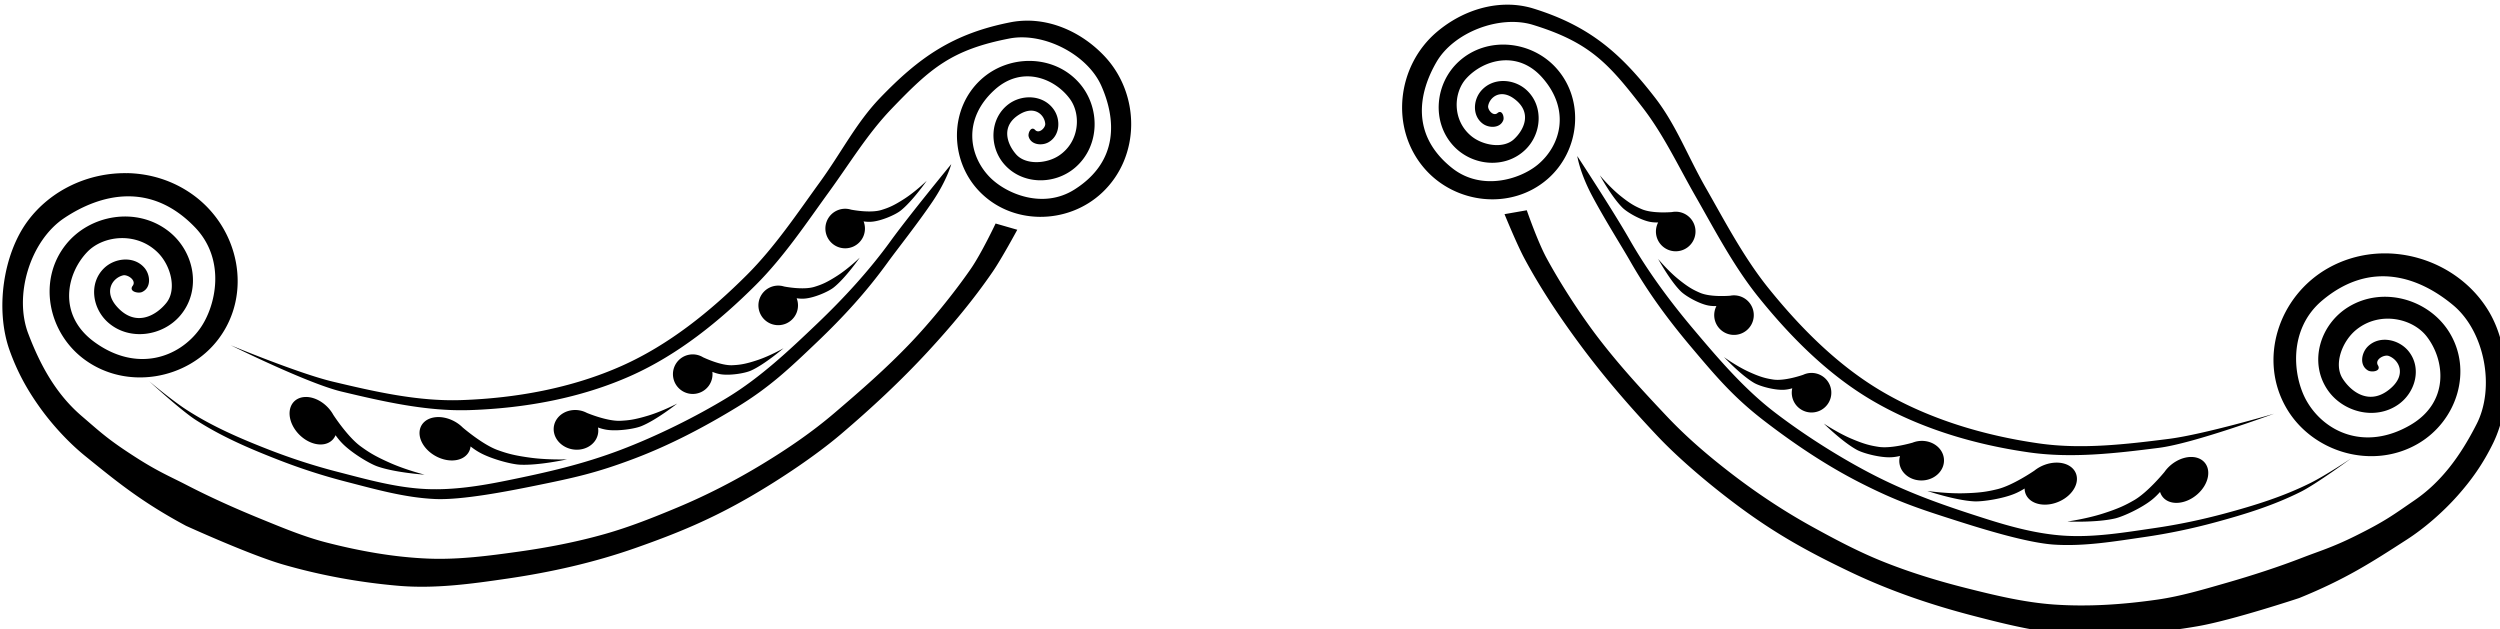 <?xml version="1.0" encoding="UTF-8"?>
<svg width="67.94mm" height="17.102mm" version="1.1" viewBox="0 0 67.94 17.102" xmlns="http://www.w3.org/2000/svg"><g transform="translate(-40.113 -79.895)"><path class="firulas" transform="scale(.265)" d="m305.91 301.97c-2.589 0.01-5.155 1.073-7.184 2.791-4.098 3.471-4.847 9.838-1.301 13.975 3.161 3.688 8.928 4.351 12.652 1.113 3.278-2.85 3.859-8.018 0.928-11.33-2.538-2.868-7.111-3.364-10.01-0.74-2.46 2.227-2.871 6.203-0.553 8.688 1.914 2.051 5.296 2.378 7.365 0.365 1.645-1.6 1.89-4.391 0.18-6.043-1.283-1.239-3.491-1.404-4.721 8e-3 -0.838 0.962-0.926 2.603 0.193 3.398 0.626 0.445 1.76 0.462 2.076-0.381 0.117-0.311-0.112-1.095-0.566-0.754-0.452 0.436-1.059-0.314-0.986-0.713 0.166-0.909 1.275-1.762 2.674-0.723 1.91 1.416 0.98 3.222-0.043 4.156-1.082 0.988-3.189 0.643-4.383-0.352-1.944-1.621-1.82-4.429-0.496-5.887 1.747-1.924 5.256-2.96 7.795-0.092 2.931 3.312 1.903 6.986-0.482 8.945-1.845 1.516-5.779 2.705-8.771 0.324-4.263-3.393-3.43-7.707-1.59-10.875 1.761-3.031 6.4-4.814 9.795-3.832 5.92 1.807 7.838 3.972 11.365 8.539 2.16 2.815 3.556 5.848 5.451 9.158 1.895 3.311 3.845 7.071 6.404 10.25 3.316 4.118 7.18 7.994 11.748 10.654 4.856 2.829 10.45 4.481 16.014 5.273 4.392 0.625 8.898 0.091 13.299-0.467 3.561-0.451 11.814-3.5 11.814-3.5s-7.232 2.129-10.793 2.58c-4.401 0.558-8.907 1.092-13.299 0.467-5.564-0.793-11.157-2.445-16.014-5.273-4.568-2.661-8.432-6.539-11.748-10.656-2.559-3.179-4.509-6.937-6.404-10.248-1.895-3.311-3.026-6.417-5.186-9.232-3.528-4.567-6.727-7.426-12.646-9.232-0.849-0.245-1.715-0.359-2.578-0.355zm-49.441 1.643c-0.434 0.012-0.872 0.055-1.307 0.131-6.08 1.158-9.567 3.656-13.566 7.816-2.451 2.566-3.911 5.532-6.152 8.619-2.241 3.087-4.585 6.614-7.473 9.498-3.74 3.736-7.998 7.175-12.826 9.328-5.133 2.289-10.873 3.328-16.49 3.516-4.433 0.148-8.857-0.869-13.172-1.898-3.491-0.833-10.451-3.727-10.451-3.727s7.878 3.919 11.369 4.752c4.315 1.029 8.736 2.047 13.17 1.898 5.617-0.188 11.357-1.227 16.49-3.516 4.828-2.153 9.088-5.592 12.828-9.328 2.887-2.884 5.23-6.411 7.471-9.498 2.241-3.087 3.955-5.953 6.406-8.52 3.999-4.16 6.143-6.106 12.223-7.264 3.481-0.61 7.898 1.664 9.322 4.867 1.488 3.348 1.853 7.725-2.752 10.639-3.232 2.045-7.014 0.439-8.686-1.268-2.16-2.205-2.787-5.969 0.484-8.945 2.833-2.578 6.211-1.169 7.74 0.932 1.159 1.592 0.978 4.399-1.129 5.801-1.294 0.861-3.426 0.974-4.394-0.125-0.916-1.039-1.645-2.934 0.406-4.137 1.503-0.883 2.513 0.087 2.58 1.008 0.029 0.405-0.654 1.083-1.057 0.602-0.414-0.388-0.729 0.368-0.646 0.689 0.223 0.872 1.353 0.978 2.023 0.604 1.199-0.67 1.288-2.313 0.559-3.359-1.07-1.536-3.282-1.609-4.691-0.516-1.879 1.458-1.935 4.26-0.473 6.027 1.84 2.225 5.237 2.263 7.361 0.43 2.572-2.22 2.592-6.216 0.387-8.695-2.599-2.921-7.198-2.922-10.031-0.344-3.271 2.977-3.252 8.179-0.301 11.365 3.354 3.621 9.159 3.581 12.699 0.256 3.971-3.731 3.914-10.14 0.215-14.033-2.136-2.248-5.098-3.689-8.137-3.606zm56.652 13.879s0.247 1.676 1.504 4.047c1.287 2.428 3.073 5.25 3.898 6.695 1.861 3.261 3.908 6.034 6.328 8.904 2.548 3.021 4.325 5.117 7.459 7.525 3.074 2.363 6.368 4.576 9.824 6.334 3.773 1.919 5.938 2.634 9.971 3.92 2.612 0.833 7.184 2.248 9.92 2.424 3.098 0.2 6.207-0.333 9.279-0.779 2.436-0.354 4.857-0.859 7.232-1.504 3.051-0.826 5.967-1.724 8.793-3.141 1.616-0.81 5.168-3.428 5.168-3.428s-2.53 1.7-4.146 2.51c-2.826 1.416-5.742 2.315-8.793 3.141-2.377 0.641-4.794 1.15-7.231 1.504-3.072 0.447-6.183 0.979-9.281 0.779-2.736-0.176-5.427-0.902-8.039-1.734-4.033-1.286-7.569-2.491-11.342-4.41-3.457-1.758-7.26-4.17-10.334-6.533-3.134-2.409-5.758-5.488-8.307-8.51-2.421-2.87-4.704-5.96-6.564-9.221-1.65-2.892-5.34-8.523-5.34-8.523zm-64.197 0.83s-4.276 5.202-6.229 7.898c-2.201 3.041-4.806 5.867-7.521 8.459-2.859 2.729-5.801 5.507-9.176 7.564-3.311 2.018-7.353 4.008-10.979 5.383-3.958 1.501-7.602 2.317-11.75 3.16-2.687 0.546-5.441 0.977-8.18 0.857-3.102-0.136-6.136-1-9.143-1.775-2.384-0.615-4.733-1.38-7.027-2.273-2.944-1.15-5.748-2.358-8.404-4.07-1.52-0.979-3.85-2.941-3.85-2.941s3.248 2.986 4.768 3.965c2.657 1.712 5.46 2.918 8.404 4.068 2.292 0.898 4.643 1.661 7.027 2.275 3.006 0.775 6.041 1.64 9.143 1.775 2.739 0.12 7.436-0.796 10.123-1.342 4.148-0.843 6.378-1.321 10.336-2.822 3.626-1.375 7.138-3.218 10.449-5.236 3.375-2.057 5.367-3.949 8.227-6.678 2.716-2.592 5.048-5.129 7.25-8.17 0.976-1.349 3.057-3.962 4.598-6.236 1.505-2.222 1.934-3.861 1.934-3.861zm-84.545 0.928c-3.903-0.065-7.794 1.7-10.174 4.916-2.513 3.396-3.355 9.101-1.83 13.312 0.803 2.218 1.787 3.977 3.043 5.742 1.325 1.863 3.028 3.69 4.672 5.023 3.354 2.72 5.828 4.737 10.346 7.166 0 0 6.548 2.989 9.994 3.982 3.832 1.105 7.794 1.826 11.768 2.17 3.776 0.327 7.516-0.193 11.266-0.744 4.437-0.652 8.795-1.629 13.027-3.113 4.418-1.55 7.848-2.977 11.896-5.328 2.978-1.73 6.62-4.146 9.242-6.379 3.114-2.652 6.11-5.435 8.885-8.439 2.386-2.584 4.663-5.294 6.652-8.195 0.942-1.374 2.527-4.311 2.527-4.311l-2.223-0.641s-1.44 3.051-2.549 4.656c-1.724 2.494-4.146 5.472-6.244 7.66-2.48 2.587-5.004 4.786-7.731 7.113-2.309 1.971-4.778 3.653-7.373 5.229-2.787 1.692-5.714 3.202-8.723 4.459-2.438 1.019-4.903 2.002-7.445 2.723-2.899 0.822-5.872 1.394-8.855 1.812-3.062 0.429-6.159 0.836-9.248 0.713-3.52-0.14-7.027-0.771-10.439-1.647-2.339-0.6-4.58-1.543-6.816-2.455-2.577-1.052-5.124-2.193-7.596-3.473-1.509-0.781-2.834-1.329-5.012-2.719-2.962-1.89-3.672-2.591-5.709-4.34-2.476-2.125-4.131-4.941-5.438-8.373-1.543-3.931 0.152-9.573 3.664-11.916 3.67-2.449 8.839-3.805 13.408 0.947 3.207 3.335 2.161 8.089 0.504 10.402-2.142 2.99-6.513 4.522-10.848 1.34-3.754-2.756-2.849-6.997-0.686-9.229 1.64-1.692 5.05-2.078 7.223 0.082 1.334 1.326 1.968 3.788 0.875 5.152-1.033 1.29-3.138 2.546-5.059 0.408-1.409-1.566-0.482-2.95 0.607-3.225 0.479-0.12 1.453 0.534 0.969 1.105-0.369 0.566 0.611 0.771 0.979 0.605 0.994-0.446 0.855-1.786 0.25-2.488-1.083-1.256-3.073-1.011-4.158 0.062-1.593 1.575-1.167 4.173 0.475 5.584 2.187 1.882 5.562 1.352 7.342-0.73 2.24-2.621 1.494-6.594-1.201-8.682-3.264-2.529-8.063-1.699-10.523 1.402-2.899 3.654-1.828 9.019 1.926 11.775 4.334 3.182 10.572 2.052 13.707-2.07 3.562-4.684 2.161-11.449-2.654-14.871-2.026-1.44-4.371-2.139-6.713-2.178zm151.05 0.211s1.244 2.268 2.34 3.34c0.503 0.492 1.873 1.267 2.82 1.443 0.296 0.055 0.577 0.066 0.826 0.057a2.03 2.03 0 0 0-0.156 1.467 2.03 2.03 0 0 0 2.494 1.42 2.03 2.03 0 0 0 1.42-2.496 2.03 2.03 0 0 0-2.342-1.453c-0.077 7e-3 -2.003 0.174-3.1-0.299-0.675-0.291-1.194-0.557-2.248-1.414-1.054-0.857-2.055-2.064-2.055-2.064zm-69.023 0.568s-1.125 1.093-2.266 1.832c-1.14 0.739-1.682 0.947-2.385 1.164-1.141 0.352-3.039-0.022-3.115-0.037a2.03 2.03 0 0 0-2.484 1.193 2.03 2.03 0 0 0 1.143 2.633 2.03 2.03 0 0 0 2.633-1.143 2.03 2.03 0 0 0 2e-3 -1.475c0.247 0.036 0.528 0.056 0.828 0.033 0.961-0.073 2.406-0.696 2.959-1.131 1.205-0.947 2.686-3.07 2.686-3.07zm61.533 3.025-2.279 0.398s1.26 3.091 2.049 4.559c1.665 3.099 3.635 6.037 5.729 8.863 2.435 3.287 5.112 6.378 7.922 9.35 2.366 2.502 5.728 5.295 8.502 7.336 3.771 2.774 7.029 4.565 11.254 6.582 4.047 1.932 8.274 3.373 12.615 4.5 3.668 0.952 7.33 1.869 11.119 1.951 3.987 0.087 8.003-0.203 11.932-0.889 3.533-0.616 10.365-2.881 10.365-2.881 4.753-1.928 7.433-3.665 11.061-6.008 1.778-1.148 3.667-2.781 5.186-4.49 1.439-1.62 2.607-3.263 3.644-5.381 1.97-4.022 1.748-9.785-0.385-13.432-3.231-5.526-10.71-7.779-16.494-4.545-5.156 2.883-7.277 9.459-4.24 14.5 2.673 4.436 8.75 6.232 13.402 3.535 4.029-2.336 5.674-7.554 3.186-11.5-2.112-3.348-6.795-4.689-10.312-2.527-2.904 1.785-4.074 5.653-2.129 8.5 1.545 2.262 4.844 3.155 7.221 1.52 1.784-1.226 2.486-3.762 1.072-5.5-0.963-1.184-2.914-1.643-4.127-0.512-0.678 0.633-0.96 1.951-0.019 2.502 0.348 0.204 1.343 0.105 1.037-0.498-0.42-0.621 0.621-1.165 1.084-0.994 1.054 0.39 1.824 1.869 0.254 3.273-2.14 1.918-4.094 0.441-4.982-0.953-0.939-1.474-0.044-3.853 1.426-5.027 2.393-1.913 5.739-1.161 7.188 0.697 1.911 2.452 2.351 6.766-1.678 9.102-4.652 2.696-8.831 0.702-10.639-2.502-1.399-2.478-1.925-7.319 1.623-10.289 5.055-4.232 10.047-2.324 13.432 0.506 3.239 2.708 4.318 8.498 2.359 12.24-1.669 3.271-3.62 5.892-6.311 7.738-2.214 1.519-2.994 2.139-6.143 3.699-2.315 1.147-3.691 1.548-5.275 2.162-2.595 1.006-5.25 1.865-7.926 2.633-2.322 0.666-4.651 1.363-7.041 1.707-3.487 0.502-7.042 0.75-10.557 0.51-3.085-0.211-6.12-0.948-9.117-1.705-2.921-0.738-5.816-1.627-8.609-2.756-2.45-0.991-4.793-2.234-7.107-3.51-2.855-1.574-5.603-3.391-8.191-5.373-2.41-1.846-4.684-3.786-6.768-5.994-2.459-2.607-4.731-5.065-6.918-7.904-1.85-2.402-3.938-5.624-5.383-8.289-0.93-1.715-2.029-4.904-2.029-4.904zm-68.4 4.857s-1.125 1.093-2.266 1.832c-1.14 0.739-1.682 0.947-2.385 1.164-1.142 0.352-3.039-0.022-3.115-0.037a2.03 2.03 0 0 0-2.484 1.193 2.03 2.03 0 0 0 1.143 2.633 2.03 2.03 0 0 0 2.633-1.143 2.03 2.03 0 0 0 4e-3 -1.475c0.247 0.036 0.526 0.056 0.826 0.033 0.961-0.073 2.406-0.696 2.959-1.131 1.205-0.947 2.686-3.07 2.686-3.07zm81.867 0.125s1.244 2.268 2.34 3.34c0.503 0.492 1.873 1.269 2.82 1.445 0.296 0.055 0.577 0.064 0.826 0.055a2.03 2.03 0 0 0-0.156 1.467 2.03 2.03 0 0 0 2.494 1.42 2.03 2.03 0 0 0 1.42-2.494 2.03 2.03 0 0 0-2.342-1.453c-0.077 7e-3 -2.003 0.174-3.1-0.299-0.675-0.291-1.192-0.559-2.246-1.416-1.054-0.857-2.057-2.064-2.057-2.064zm-89.676 9.162s-1.362 0.779-2.65 1.211c-1.288 0.432-1.865 0.5-2.6 0.535-1.193 0.057-2.936-0.782-3.008-0.811a2.03 2.03 0 0 0-2.703 0.535 2.03 2.03 0 0 0 0.451 2.836 2.03 2.03 0 0 0 2.834-0.451 2.03 2.03 0 0 0 0.371-1.43c0.231 0.096 0.494 0.186 0.791 0.238 0.949 0.169 2.505-0.076 3.148-0.359 1.403-0.618 3.365-2.305 3.365-2.305zm96.439 0.914s1.768 1.887 3.096 2.652c0.61 0.351 2.13 0.763 3.092 0.697 0.301-0.02 0.573-0.082 0.812-0.152a2.03 2.03 0 0 0 0.215 1.461 2.03 2.03 0 0 0 2.769 0.754 2.03 2.03 0 0 0 0.754-2.769 2.03 2.03 0 0 0-2.631-0.824c-0.074 0.02-1.896 0.666-3.076 0.48-0.727-0.114-1.293-0.242-2.527-0.811-1.234-0.568-2.504-1.488-2.504-1.488zm-145.44 4.09a2.784 2.025 45.19 0 0-0.361 0.033 2.784 2.025 45.19 0 0-1.025 2.812 2.784 2.025 45.19 0 0 3.281 1.99 2.784 2.025 45.19 0 0 1.158-0.916c0.195 0.276 0.432 0.576 0.723 0.869 0.928 0.941 2.726 2.036 3.568 2.332 1.834 0.646 4.838 0.846 4.838 0.846s-1.877-0.473-3.488-1.184c-1.612-0.71-2.268-1.138-3.074-1.725-1.31-0.952-2.734-3.131-2.793-3.217a2.784 2.025 45.19 0 0-2.826-1.842zm38.086 0.674s-1.5 0.786-2.932 1.223c-1.431 0.436-2.078 0.506-2.904 0.543-1.341 0.06-3.341-0.775-3.422-0.807a2.294 2.03 8.723 0 0-3.023 0.547 2.294 2.03 8.723 0 0 0.635 2.842 2.294 2.03 8.723 0 0 3.174-0.461 2.294 2.03 8.723 0 0 0.354-1.434c0.264 0.097 0.566 0.185 0.902 0.236 1.076 0.167 2.817-0.083 3.529-0.369 1.553-0.624 3.688-2.32 3.688-2.32zm-24.576 1.387a2.784 2.025 28.925 0 0-0.977 0.234 2.784 2.025 28.925 0 0-0.197 2.986 2.784 2.025 28.925 0 0 3.709 0.992 2.784 2.025 28.925 0 0 0.854-1.203c0.265 0.21 0.576 0.431 0.938 0.631 1.154 0.643 3.189 1.191 4.08 1.24 1.942 0.107 4.879-0.545 4.879-0.545s-1.933 0.07-3.68-0.16c-1.746-0.23-2.495-0.454-3.434-0.791-1.524-0.547-3.501-2.241-3.582-2.307a2.784 2.025 28.925 0 0-2.59-1.078zm142.17 0.67s1.94 1.918 3.416 2.705c0.678 0.361 2.381 0.796 3.469 0.746 0.34-0.015 0.651-0.069 0.924-0.137a2.03 2.294 87.466 0 0 0.195 1.463 2.03 2.294 87.466 0 0 3.106 0.801 2.03 2.294 87.466 0 0 0.938-2.758 2.03 2.294 87.466 0 0-2.945-0.869c-0.084 0.023-2.163 0.636-3.49 0.432-0.817-0.126-1.454-0.265-2.83-0.854-1.376-0.589-2.781-1.529-2.781-1.529zm37.684 3.42a2.025 2.784 50.999 0 0-2.756 1.541c-0.068 0.079-1.718 2.093-3.123 2.898-0.865 0.496-1.563 0.849-3.242 1.381-1.679 0.532-3.596 0.803-3.596 0.803s3.007 0.125 4.9-0.32c0.869-0.204 2.775-1.099 3.799-1.934 0.321-0.26 0.588-0.532 0.812-0.785a2.025 2.784 50.999 0 0 1.053 1.035 2.025 2.784 50.999 0 0 3.477-1.625 2.025 2.784 50.999 0 0-0.717-2.906 2.025 2.784 50.999 0 0-0.607-0.088zm-13.814 0.58a2.025 2.784 67.264 0 0-2.277 0.818c-0.087 0.057-2.236 1.529-3.811 1.908-0.969 0.234-1.737 0.378-3.498 0.418-1.761 0.04-3.676-0.238-3.676-0.238 0 0 2.851 0.963 4.793 1.066 0.891 0.047 2.973-0.278 4.189-0.793 0.381-0.16 0.712-0.345 0.998-0.525a2.025 2.784 67.264 0 0 0.721 1.289 2.025 2.784 67.264 0 0 3.793-0.586 2.025 2.784 67.264 0 0 0.127-2.992 2.025 2.784 67.264 0 0-1.359-0.365z"/></g></svg>

